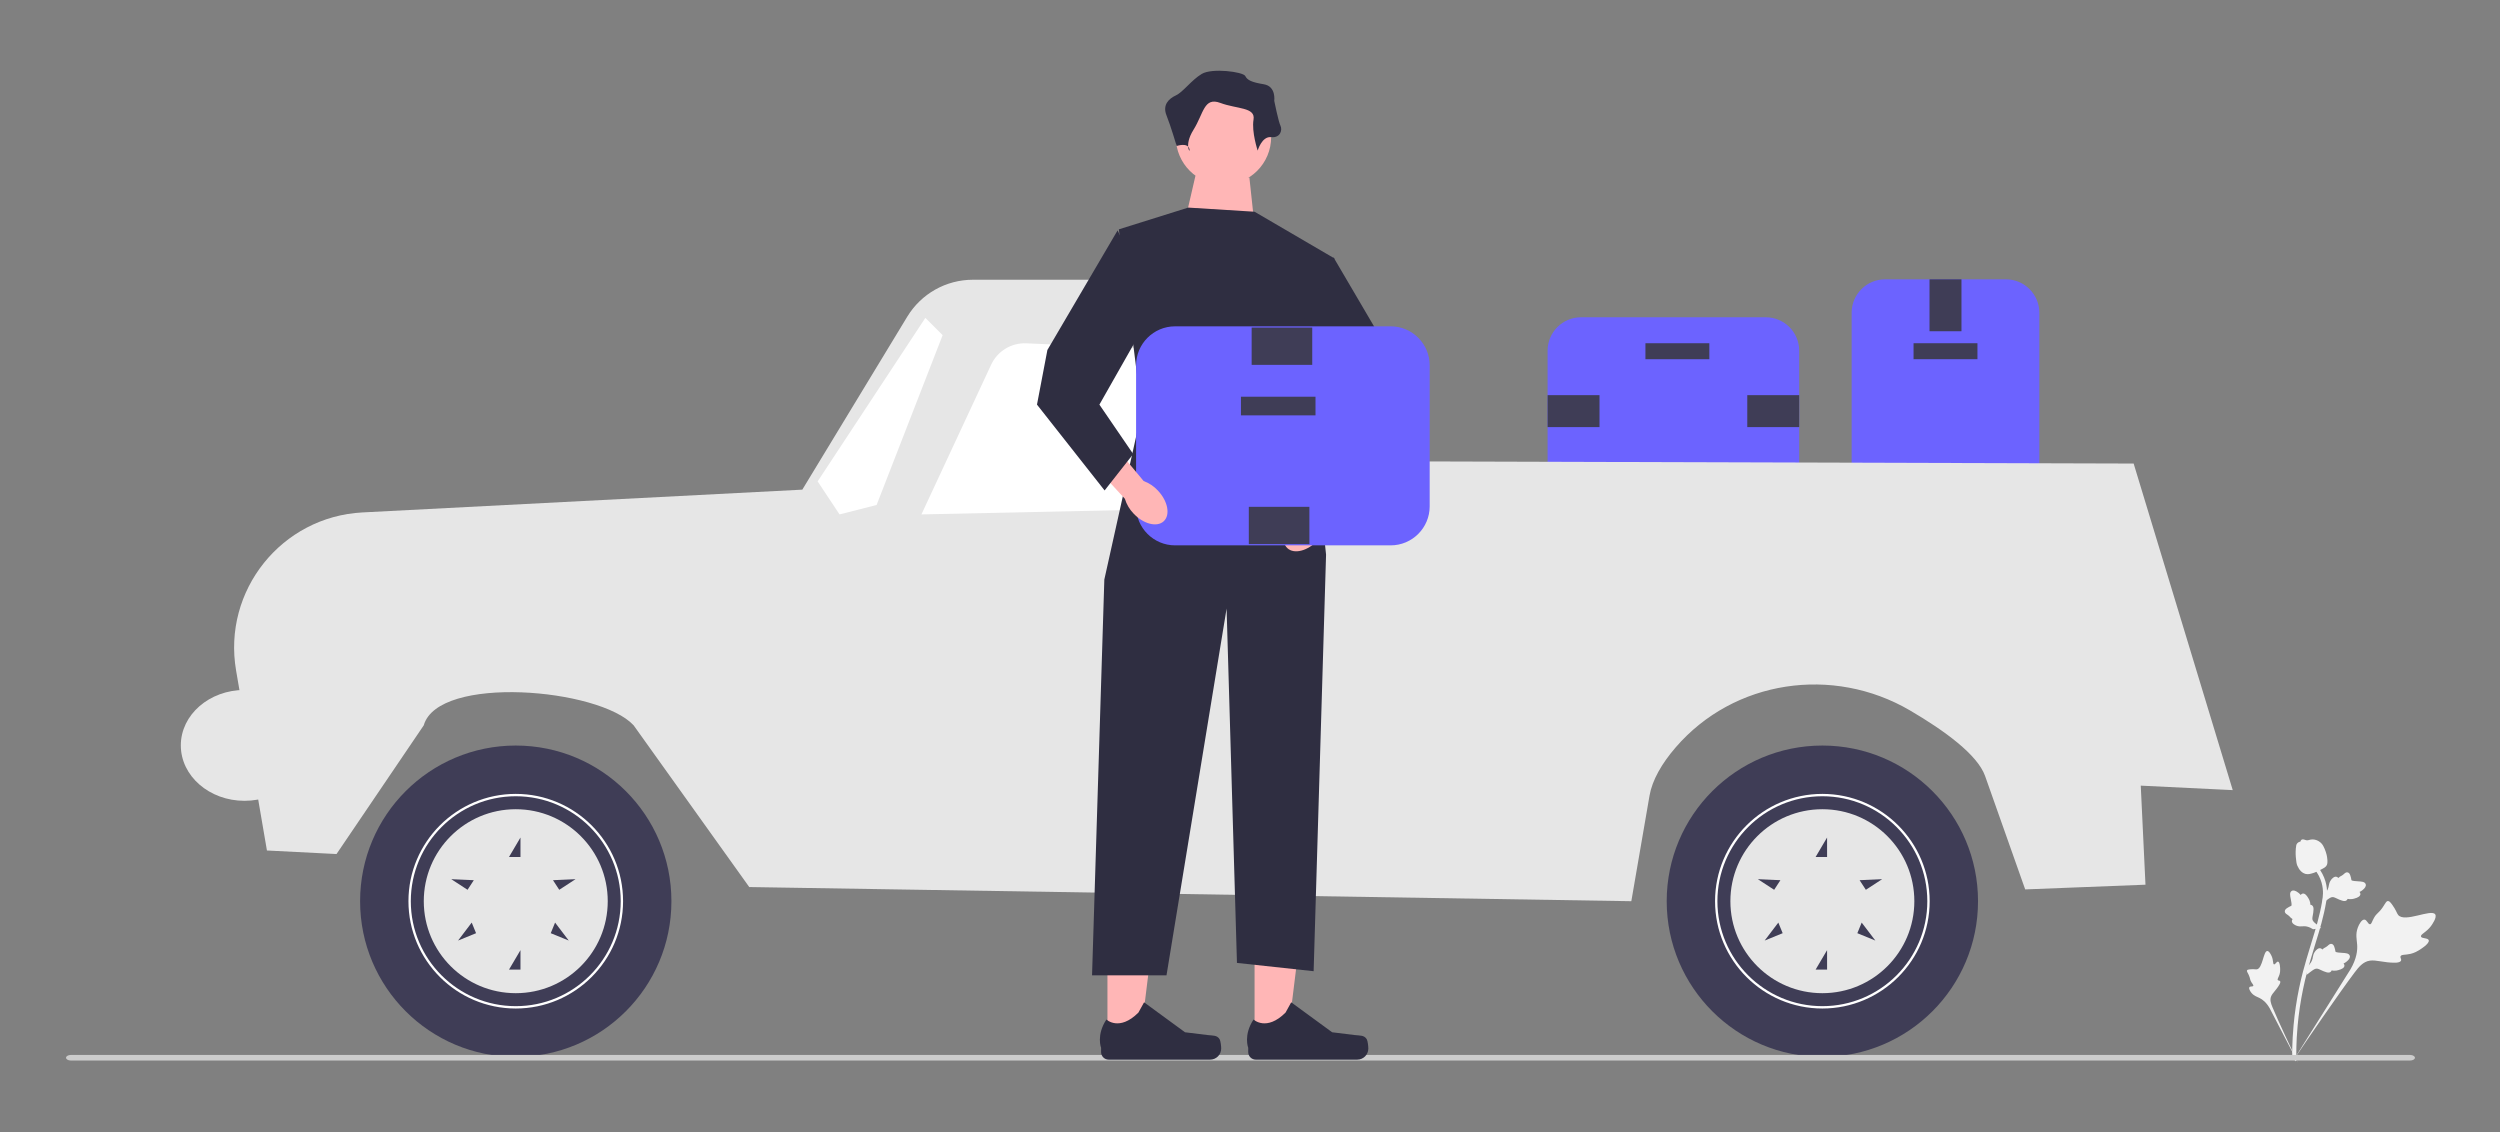 <svg width="1060" height="480" viewBox="0 0 1060 480" fill="none" xmlns="http://www.w3.org/2000/svg">
<rect x="0" y="0" width="1060" height="480" fill="#808080" stroke="none"/>
<g id="Group 1">
<g id="bag-2">
<path id="Vector" d="M785.098 210.944V132.6C785.098 124.788 791.453 118.434 799.264 118.434H850.516C858.327 118.434 864.682 124.788 864.682 132.6V210.944C864.682 218.755 858.327 225.11 850.516 225.11H799.264C791.453 225.11 785.098 218.755 785.098 210.944Z" fill="#6C63FF"/>
<g id="lock-2">
<path id="Vector_2" d="M811.344 152.299H838.436V145.526H811.344V152.299Z" fill="#3F3D56"/>
<path id="Vector_3" d="M818.117 140.446H831.663V118.434H818.117V140.446Z" fill="#3F3D56"/>
<path id="Vector_4" d="M818.117 225.11H831.663V203.097H818.117V225.11Z" fill="#3F3D56"/>
</g>
</g>
<g id="bag-1">
<path id="Vector_5" d="M748.692 214.11H670.348C662.537 214.11 656.182 207.755 656.182 199.944V148.692C656.182 140.881 662.537 134.526 670.348 134.526H748.692C756.504 134.526 762.858 140.881 762.858 148.692V199.944C762.858 207.755 756.504 214.11 748.692 214.11Z" fill="#6C63FF"/>
<g id="lock-1">
<path id="Vector_6" d="M724.76 145.532H697.667V152.305H724.76V145.532Z" fill="#3F3D56"/>
<path id="Vector_7" d="M678.195 181.091V167.545H656.182V181.091H678.195Z" fill="#3F3D56"/>
<path id="Vector_8" d="M762.858 181.091V167.545H740.846V181.091H762.858Z" fill="#3F3D56"/>
</g>
</g>
<path id="car" d="M113.182 360.61L100.103 284.317C94.292 250.417 119.383 219.046 153.732 217.267L340.182 207.61L384.68 134.27C390.58 124.547 401.127 118.61 412.499 118.61H546.469C556.999 118.61 565.897 126.419 567.264 136.861L570.666 195.544L904.666 196.544L946.682 335.012L907.682 333.11L909.682 375.11L858.682 377.11L841.681 329.038C838.48 319.986 824.452 309.78 809.871 301.24C777.184 282.097 735.189 288.241 710.453 316.93C704.617 323.697 700.537 330.749 699.397 337.361L691.682 382.11L317.682 376.11L268.666 307.544C254.184 291.785 185.822 285.996 179.666 307.544L142.682 362.11L113.182 360.61Z" fill="#E6E6E6"/>
<path id="side-window" d="M519.678 163.236L530.682 215.11L390.682 218.11L420.25 154.625C422.933 148.866 428.821 145.29 435.168 145.566L502.255 148.483C510.748 148.852 517.915 154.921 519.678 163.236Z" fill="white"/>
<path id="front-window" d="M371.682 214.11L399.682 142.11L392.351 134.779L346.682 204.11L355.962 218.11L371.682 214.11Z" fill="white"/>
<g id="back-wheel">
<path id="Vector_9" d="M772.682 448.11C809.133 448.11 838.682 418.561 838.682 382.11C838.682 345.659 809.133 316.11 772.682 316.11C736.231 316.11 706.682 345.659 706.682 382.11C706.682 418.561 736.231 448.11 772.682 448.11Z" fill="#3F3D56"/>
<path id="Vector_10" d="M727.182 382.11C727.182 357.021 747.593 336.61 772.682 336.61C797.771 336.61 818.182 357.021 818.182 382.11C818.182 407.199 797.771 427.61 772.682 427.61C747.593 427.61 727.182 407.199 727.182 382.11ZM728.182 382.11C728.182 406.647 748.144 426.61 772.682 426.61C797.22 426.61 817.182 406.647 817.182 382.11C817.182 357.573 797.22 337.61 772.682 337.61C748.144 337.61 728.182 357.573 728.182 382.11Z" fill="white"/>
<path id="back-disc" d="M733.682 382.11C733.682 403.649 751.143 421.11 772.682 421.11C794.221 421.11 811.682 403.649 811.682 382.11C811.682 360.571 794.221 343.11 772.682 343.11C751.143 343.11 733.682 360.571 733.682 382.11ZM798.033 372.771L791.123 377.274L788.469 373.201L798.033 372.771ZM787.514 395.675L789.354 391.175L795.148 398.797L787.514 395.675ZM769.82 411.11L774.682 402.862V411.11H769.82ZM769.82 363.358L774.682 355.11V363.358H769.82ZM748.216 398.797L754.01 391.175L755.851 395.675L748.216 398.797ZM745.331 372.771L754.896 373.201L752.241 377.274L745.331 372.771Z" fill="#E6E6E6"/>
</g>
<g id="front-wheel">
<path id="Vector_11" d="M218.682 448.11C255.133 448.11 284.682 418.561 284.682 382.11C284.682 345.659 255.133 316.11 218.682 316.11C182.231 316.11 152.682 345.659 152.682 382.11C152.682 418.561 182.231 448.11 218.682 448.11Z" fill="#3F3D56"/>
<path id="Vector_12" d="M173.182 382.11C173.182 357.021 193.593 336.61 218.682 336.61C243.771 336.61 264.182 357.021 264.182 382.11C264.182 407.199 243.771 427.61 218.682 427.61C193.593 427.61 173.182 407.199 173.182 382.11ZM174.182 382.11C174.182 406.647 194.144 426.61 218.682 426.61C243.22 426.61 263.182 406.647 263.182 382.11C263.182 357.573 243.22 337.61 218.682 337.61C194.144 337.61 174.182 357.573 174.182 382.11Z" fill="white"/>
<path id="front-disc" d="M179.682 382.11C179.682 403.649 197.143 421.11 218.682 421.11C240.221 421.11 257.682 403.649 257.682 382.11C257.682 360.571 240.221 343.11 218.682 343.11C197.143 343.11 179.682 360.571 179.682 382.11ZM244.033 372.771L237.123 377.274L234.469 373.201L244.033 372.771ZM233.514 395.675L235.354 391.175L241.148 398.797L233.514 395.675ZM215.82 411.11L220.682 402.862V411.11H215.82ZM215.82 363.358L220.682 355.11V363.358H215.82ZM194.216 398.797L200.01 391.175L201.851 395.675L194.216 398.797ZM191.331 372.771L200.896 373.201L198.241 377.274L191.331 372.771Z" fill="#E6E6E6"/>
</g>
<g id="leaf">
<path id="Vector_13" d="M1029.79 398.654C1029.43 397.57 1026.75 398.048 1026.49 397.078C1026.23 396.112 1028.81 395.302 1030.79 392.58C1031.14 392.089 1033.39 388.996 1032.53 387.695C1030.89 385.228 1019.54 391.371 1016.81 387.924C1016.21 387.168 1015.97 385.869 1014.19 383.452C1013.48 382.491 1013.02 382.026 1012.48 382.04C1011.71 382.06 1011.43 383.024 1010.22 384.772C1008.4 387.392 1007.75 387.063 1006.55 389.211C1005.66 390.805 1005.55 391.823 1004.91 391.883C1004.01 391.968 1003.63 389.984 1002.52 389.907C1001.39 389.828 1000.26 391.789 999.7 393.321C998.647 396.196 999.299 398.394 999.443 400.584C999.6 402.964 999.232 406.448 996.646 410.92L972.254 449.782C977.492 441.859 992.362 420.256 998.353 412.332C1000.08 410.044 1001.94 407.747 1004.8 407.315C1007.56 406.899 1010.91 408.261 1015.58 408.182C1016.13 408.173 1017.65 408.128 1018.02 407.322C1018.33 406.656 1017.57 406.077 1017.84 405.45C1018.21 404.61 1019.88 404.971 1022.15 404.413C1023.75 404.02 1024.84 403.37 1025.78 402.811C1026.06 402.642 1030.26 400.097 1029.79 398.654Z" fill="#F2F2F2"/>
<path id="Vector_14" d="M965.902 407.728C965.268 407.589 964.727 409.044 964.177 408.891C963.629 408.738 963.975 407.24 963.209 405.485C963.071 405.169 962.2 403.174 961.313 403.221C959.632 403.311 959.37 410.657 956.891 411C956.348 411.075 955.639 410.821 953.939 410.999C953.262 411.069 952.903 411.159 952.753 411.429C952.54 411.813 952.934 412.227 953.442 413.326C954.204 414.975 953.853 415.202 954.562 416.409C955.087 417.305 955.557 417.651 955.401 417.982C955.181 418.452 954.099 418.063 953.742 418.585C953.377 419.118 954.013 420.239 954.603 420.956C955.71 422.303 956.977 422.617 958.093 423.178C959.307 423.787 960.91 424.974 962.359 427.533L974.395 450.718C972.018 445.861 965.705 432.329 963.545 427.103C962.921 425.594 962.33 424.019 962.943 422.49C963.533 421.018 965.169 419.767 966.48 417.448C966.633 417.177 967.049 416.418 966.761 416.004C966.522 415.662 966.018 415.867 965.791 415.551C965.485 415.127 966.143 414.413 966.525 413.138C966.794 412.238 966.789 411.517 966.784 410.896C966.783 410.709 966.746 407.913 965.902 407.728Z" fill="#F2F2F2"/>
<path id="Vector_15" d="M977.909 413.385L978.288 409.892L978.52 409.672C979.593 408.658 980.265 407.583 980.517 406.476C980.557 406.301 980.588 406.123 980.62 405.941C980.745 405.223 980.901 404.331 981.592 403.403C981.978 402.887 983 401.719 984.055 402.127C984.339 402.233 984.531 402.418 984.665 402.613C984.698 402.58 984.732 402.546 984.769 402.509C985.224 402.066 985.543 401.904 985.85 401.748C986.086 401.628 986.329 401.504 986.741 401.175C986.922 401.03 987.067 400.9 987.189 400.791C987.559 400.461 988.032 400.074 988.68 400.227C989.367 400.415 989.603 401.07 989.759 401.504C990.038 402.278 990.124 402.81 990.181 403.163C990.201 403.292 990.225 403.437 990.243 403.485C990.393 403.864 992.281 403.962 992.991 404.003C994.588 404.089 995.969 404.164 996.302 405.257C996.54 406.039 996.043 406.892 994.782 407.86C994.39 408.161 993.997 408.369 993.655 408.524C993.865 408.723 994.033 408.994 994.043 409.362C994.066 410.234 993.172 410.904 991.384 411.355C990.94 411.468 990.343 411.618 989.561 411.58C989.193 411.562 988.87 411.506 988.595 411.453C988.554 411.61 988.479 411.773 988.344 411.927C987.946 412.383 987.303 412.498 986.431 412.242C985.468 411.973 984.708 411.609 984.037 411.288C983.45 411.009 982.945 410.77 982.521 410.705C981.732 410.594 980.996 411.081 980.116 411.73L977.909 413.385Z" fill="#F2F2F2"/>
<path id="Vector_16" d="M984.206 393.49L980.731 394.01L980.46 393.841C979.206 393.06 977.996 392.683 976.862 392.72C976.682 392.726 976.502 392.741 976.319 392.756C975.592 392.817 974.689 392.892 973.617 392.46C973.019 392.217 971.63 391.524 971.757 390.401C971.788 390.099 971.918 389.866 972.073 389.688C972.032 389.664 971.991 389.639 971.946 389.613C971.402 389.285 971.165 389.018 970.936 388.761C970.76 388.563 970.578 388.359 970.155 388.044C969.97 387.906 969.807 387.799 969.67 387.708C969.257 387.434 968.763 387.075 968.747 386.409C968.754 385.697 969.328 385.303 969.708 385.041C970.386 384.575 970.879 384.357 971.206 384.212C971.326 384.16 971.46 384.1 971.501 384.071C971.83 383.829 971.446 381.978 971.305 381.281C970.984 379.715 970.706 378.359 971.679 377.76C972.375 377.332 973.326 377.596 974.582 378.57C974.973 378.873 975.274 379.201 975.51 379.492C975.649 379.238 975.869 379.007 976.223 378.904C977.06 378.66 977.935 379.356 978.825 380.97C979.047 381.371 979.344 381.911 979.505 382.677C979.581 383.038 979.608 383.364 979.627 383.643C979.789 383.643 979.966 383.675 980.149 383.767C980.691 384.036 980.966 384.628 980.939 385.537C980.923 386.536 980.763 387.364 980.623 388.095C980.502 388.733 980.399 389.282 980.444 389.709C980.537 390.5 981.195 391.088 982.045 391.776L984.206 393.49Z" fill="#F2F2F2"/>
<path id="Vector_17" d="M984.674 383.056L985.052 379.563L985.284 379.343C986.358 378.329 987.029 377.254 987.281 376.147C987.321 375.972 987.353 375.794 987.384 375.612C987.51 374.894 987.666 374.002 988.356 373.074C988.743 372.558 989.765 371.39 990.819 371.798C991.104 371.904 991.296 372.089 991.429 372.284C991.463 372.251 991.497 372.217 991.534 372.18C991.989 371.737 992.308 371.575 992.615 371.419C992.85 371.299 993.094 371.175 993.506 370.846C993.687 370.701 993.831 370.571 993.953 370.462C994.323 370.132 994.796 369.745 995.445 369.898C996.132 370.086 996.367 370.741 996.523 371.175C996.803 371.949 996.889 372.481 996.945 372.834C996.966 372.963 996.99 373.108 997.008 373.156C997.158 373.535 999.046 373.633 999.756 373.674C1001.35 373.76 1002.73 373.835 1003.07 374.928C1003.3 375.71 1002.81 376.563 1001.55 377.531C1001.15 377.832 1000.76 378.04 1000.42 378.195C1000.63 378.394 1000.8 378.665 1000.81 379.033C1000.83 379.905 999.936 380.575 998.149 381.026C997.705 381.139 997.107 381.289 996.326 381.251C995.957 381.233 995.635 381.177 995.36 381.124C995.319 381.281 995.244 381.444 995.108 381.598C994.71 382.054 994.068 382.169 993.196 381.913C992.233 381.644 991.472 381.28 990.801 380.959C990.215 380.68 989.709 380.441 989.285 380.375C988.496 380.265 987.761 380.752 986.88 381.401L984.674 383.056Z" fill="#F2F2F2"/>
<path id="Vector_18" d="M973.407 449.98L972.793 449.374L971.939 449.283C971.943 449.203 971.937 449.015 971.931 448.722C971.898 447.115 971.796 442.225 972.477 434.711C972.953 429.466 973.747 424.142 974.839 418.884C975.932 413.617 977.067 409.699 977.979 406.549C978.666 404.174 979.361 401.921 980.038 399.727C981.847 393.863 983.555 388.325 984.612 382.007C984.849 380.597 985.341 377.661 984.334 374.196C983.751 372.187 982.751 370.295 981.362 368.576L982.706 367.491C984.239 369.39 985.344 371.485 985.993 373.716C987.108 377.558 986.573 380.757 986.316 382.294C985.239 388.723 983.514 394.315 981.688 400.234C981.014 402.421 980.322 404.664 979.637 407.03C978.734 410.15 977.609 414.034 976.53 419.233C975.451 424.428 974.666 429.687 974.196 434.866C973.524 442.285 973.625 447.103 973.658 448.686C973.675 449.531 973.679 449.708 973.407 449.98Z" fill="#F2F2F2"/>
<path id="Vector_19" d="M977.675 370.564C977.606 370.549 977.536 370.531 977.467 370.511C976.049 370.113 974.912 368.958 974.086 367.078C973.699 366.193 973.608 365.263 973.426 363.407C973.397 363.12 973.271 361.673 973.426 359.754C973.527 358.5 973.662 357.996 974.003 357.6C974.382 357.16 974.893 356.908 975.432 356.781C975.447 356.615 975.501 356.453 975.609 356.299C976.053 355.66 976.796 355.922 977.199 356.059C977.402 356.132 977.655 356.225 977.94 356.273C978.387 356.35 978.654 356.271 979.059 356.154C979.446 356.042 979.927 355.902 980.592 355.914C981.904 355.932 982.875 356.522 983.196 356.716C984.883 357.73 985.465 359.347 986.139 361.219C986.273 361.594 986.717 362.951 986.821 364.698C986.896 365.958 986.73 366.474 986.541 366.843C986.154 367.601 985.562 367.953 984.092 368.693C982.556 369.468 981.786 369.856 981.154 370.055C979.684 370.516 978.761 370.806 977.675 370.564Z" fill="#F2F2F2"/>
</g>
<path id="ground" d="M28 448.48C28 449.14 28.925 449.67 30.078 449.67H1021.85C1023 449.67 1023.93 449.14 1023.93 448.48C1023.93 447.82 1023 447.29 1021.85 447.29H30.078C28.925 447.29 28 447.82 28 448.48Z" fill="#CCCCCC"/>
<g id="Group">
<g id="left-leg">
<path id="Vector_20" d="M531.94 440.967L545.825 440.965L552.43 387.41L531.938 387.411L531.94 440.967Z" fill="#FFB6B6"/>
<path id="Vector_21" d="M579.511 440.652C579.943 441.38 580.171 443.73 580.171 444.577C580.171 447.179 578.062 449.289 575.459 449.289L532.46 449.289C530.684 449.289 529.245 447.85 529.245 446.074V444.284C529.245 444.284 527.118 438.903 531.497 432.272C531.497 432.272 536.94 437.464 545.073 429.331L547.472 424.986L564.833 437.684L574.456 438.868C576.561 439.127 578.428 438.828 579.511 440.652Z" fill="#2F2E41"/>
</g>
<g id="right-leg">
<path id="Vector_22" d="M469.558 440.967L483.442 440.965L490.047 387.41L469.555 387.411L469.558 440.967Z" fill="#FFB6B6"/>
<path id="Vector_23" d="M517.128 440.652C517.561 441.38 517.789 443.73 517.789 444.577C517.789 447.179 515.679 449.289 513.076 449.289L470.077 449.289C468.302 449.289 466.862 447.85 466.862 446.074V444.284C466.862 444.284 464.735 438.903 469.114 432.272C469.114 432.272 474.557 437.464 482.691 429.331L485.089 424.986L502.45 437.684L512.073 438.868C514.179 439.127 516.045 438.828 517.128 440.652Z" fill="#2F2E41"/>
</g>
<path id="neck" d="M529.741 75.275L532.377 99.877L501.625 97.241L506.897 74.397L529.741 75.275Z" fill="#FFB6B6"/>
<path id="face" d="M518.759 78.351C529.919 78.351 538.967 69.303 538.967 58.142C538.967 46.981 529.919 37.934 518.759 37.934C507.598 37.934 498.55 46.981 498.55 58.142C498.55 69.303 507.598 78.351 518.759 78.351Z" fill="#FFB6B6"/>
<path id="body" d="M531.938 89.773L565.765 109.542L554.682 163.138L562.251 235.186L556.979 411.79L524.47 408.276L520.076 258.03L494.596 413.547H463.028L468.237 245.729L484.053 174.561L474.388 97.241L503.822 88.016L531.938 89.773Z" fill="#2F2E41"/>
<path id="hair" d="M533.256 63.853C533.256 63.853 535.013 57.703 538.967 58.142C542.921 58.582 543.799 55.067 542.921 53.31C542.042 51.553 540.285 42.766 540.285 42.766C540.285 42.766 541.164 36.616 535.892 35.737C530.62 34.859 528.863 33.98 527.984 32.223C527.106 30.465 513.926 28.708 509.533 31.344C505.14 33.98 501.625 39.037 498.55 40.462C495.475 41.888 492.839 44.524 494.596 48.917C496.354 53.31 498.902 61.902 498.902 61.902C498.902 61.902 503.383 60.339 504.261 62.975C505.14 65.611 501.625 62.096 506.018 55.067C510.412 48.038 510.412 41.009 517.441 43.645C524.47 46.281 532.377 45.402 531.499 50.674C530.62 55.946 533.256 63.853 533.256 63.853Z" fill="#2F2E41"/>
<g id="left-hand">
<path id="uuid-2f48dadd-bd50-474e-b6bc-efb589732da4-288" d="M548.321 219.424C544.092 223.902 542.974 229.714 545.825 232.405C548.675 235.096 554.413 233.647 558.643 229.167C560.357 227.401 561.624 225.249 562.336 222.893L580.015 203.694L570.829 195.589L554.375 215.377C552.063 216.223 549.987 217.611 548.321 219.424Z" fill="#FFB6B6"/>
<path id="Vector_24" d="M565.409 109.103L595.182 159.826L599.592 182.982L570.923 219.371L558.793 203.933L573.128 182.982L549.972 142.183L565.409 109.103Z" fill="#2F2E41"/>
</g>
<g id="bag-3">
<path id="Vector_25" d="M481.701 214.701V154.896C481.701 145.781 489.116 138.365 498.232 138.365H589.651C598.767 138.365 606.182 145.781 606.182 154.896V214.701C606.182 223.817 598.767 231.232 589.651 231.232H498.232C489.116 231.232 481.701 223.817 481.701 214.701Z" fill="#6C63FF"/>
<g id="lock-3">
<path id="Vector_26" d="M526.159 176.112H557.773V168.209H526.159V176.112Z" fill="#3F3D56"/>
<path id="Vector_27" d="M555.182 230.702V214.895H529.495V230.702H555.182Z" fill="#3F3D56"/>
<path id="Vector_28" d="M556.388 154.702V138.895H530.701V154.702H556.388Z" fill="#3F3D56"/>
</g>
</g>
<g id="right-hand">
<path id="uuid-f6ce86b9-37cf-4878-a476-c93c5a2c7b27-289" d="M490.953 208.002C495.182 212.48 496.3 218.292 493.45 220.983C490.599 223.674 484.861 222.225 480.631 217.745C478.917 215.978 477.651 213.827 476.938 211.471L459.259 192.271L468.446 184.167L484.899 203.955C487.211 204.801 489.287 206.189 490.953 208.002Z" fill="#FFB6B6"/>
<path id="Vector_29" d="M473.865 97.681L444.093 148.404L439.682 171.56L468.352 207.948L480.481 192.511L466.146 171.56L489.303 130.761L473.865 97.681Z" fill="#2F2E41"/>
</g>
</g>
<path id="Lamp" d="M103.666 339.544C118.577 339.544 130.666 329.023 130.666 316.044C130.666 303.065 118.577 292.544 103.666 292.544C88.754 292.544 76.666 303.065 76.666 316.044C76.666 329.023 88.754 339.544 103.666 339.544Z" fill="#E6E6E6"/>
</g>
</svg>
